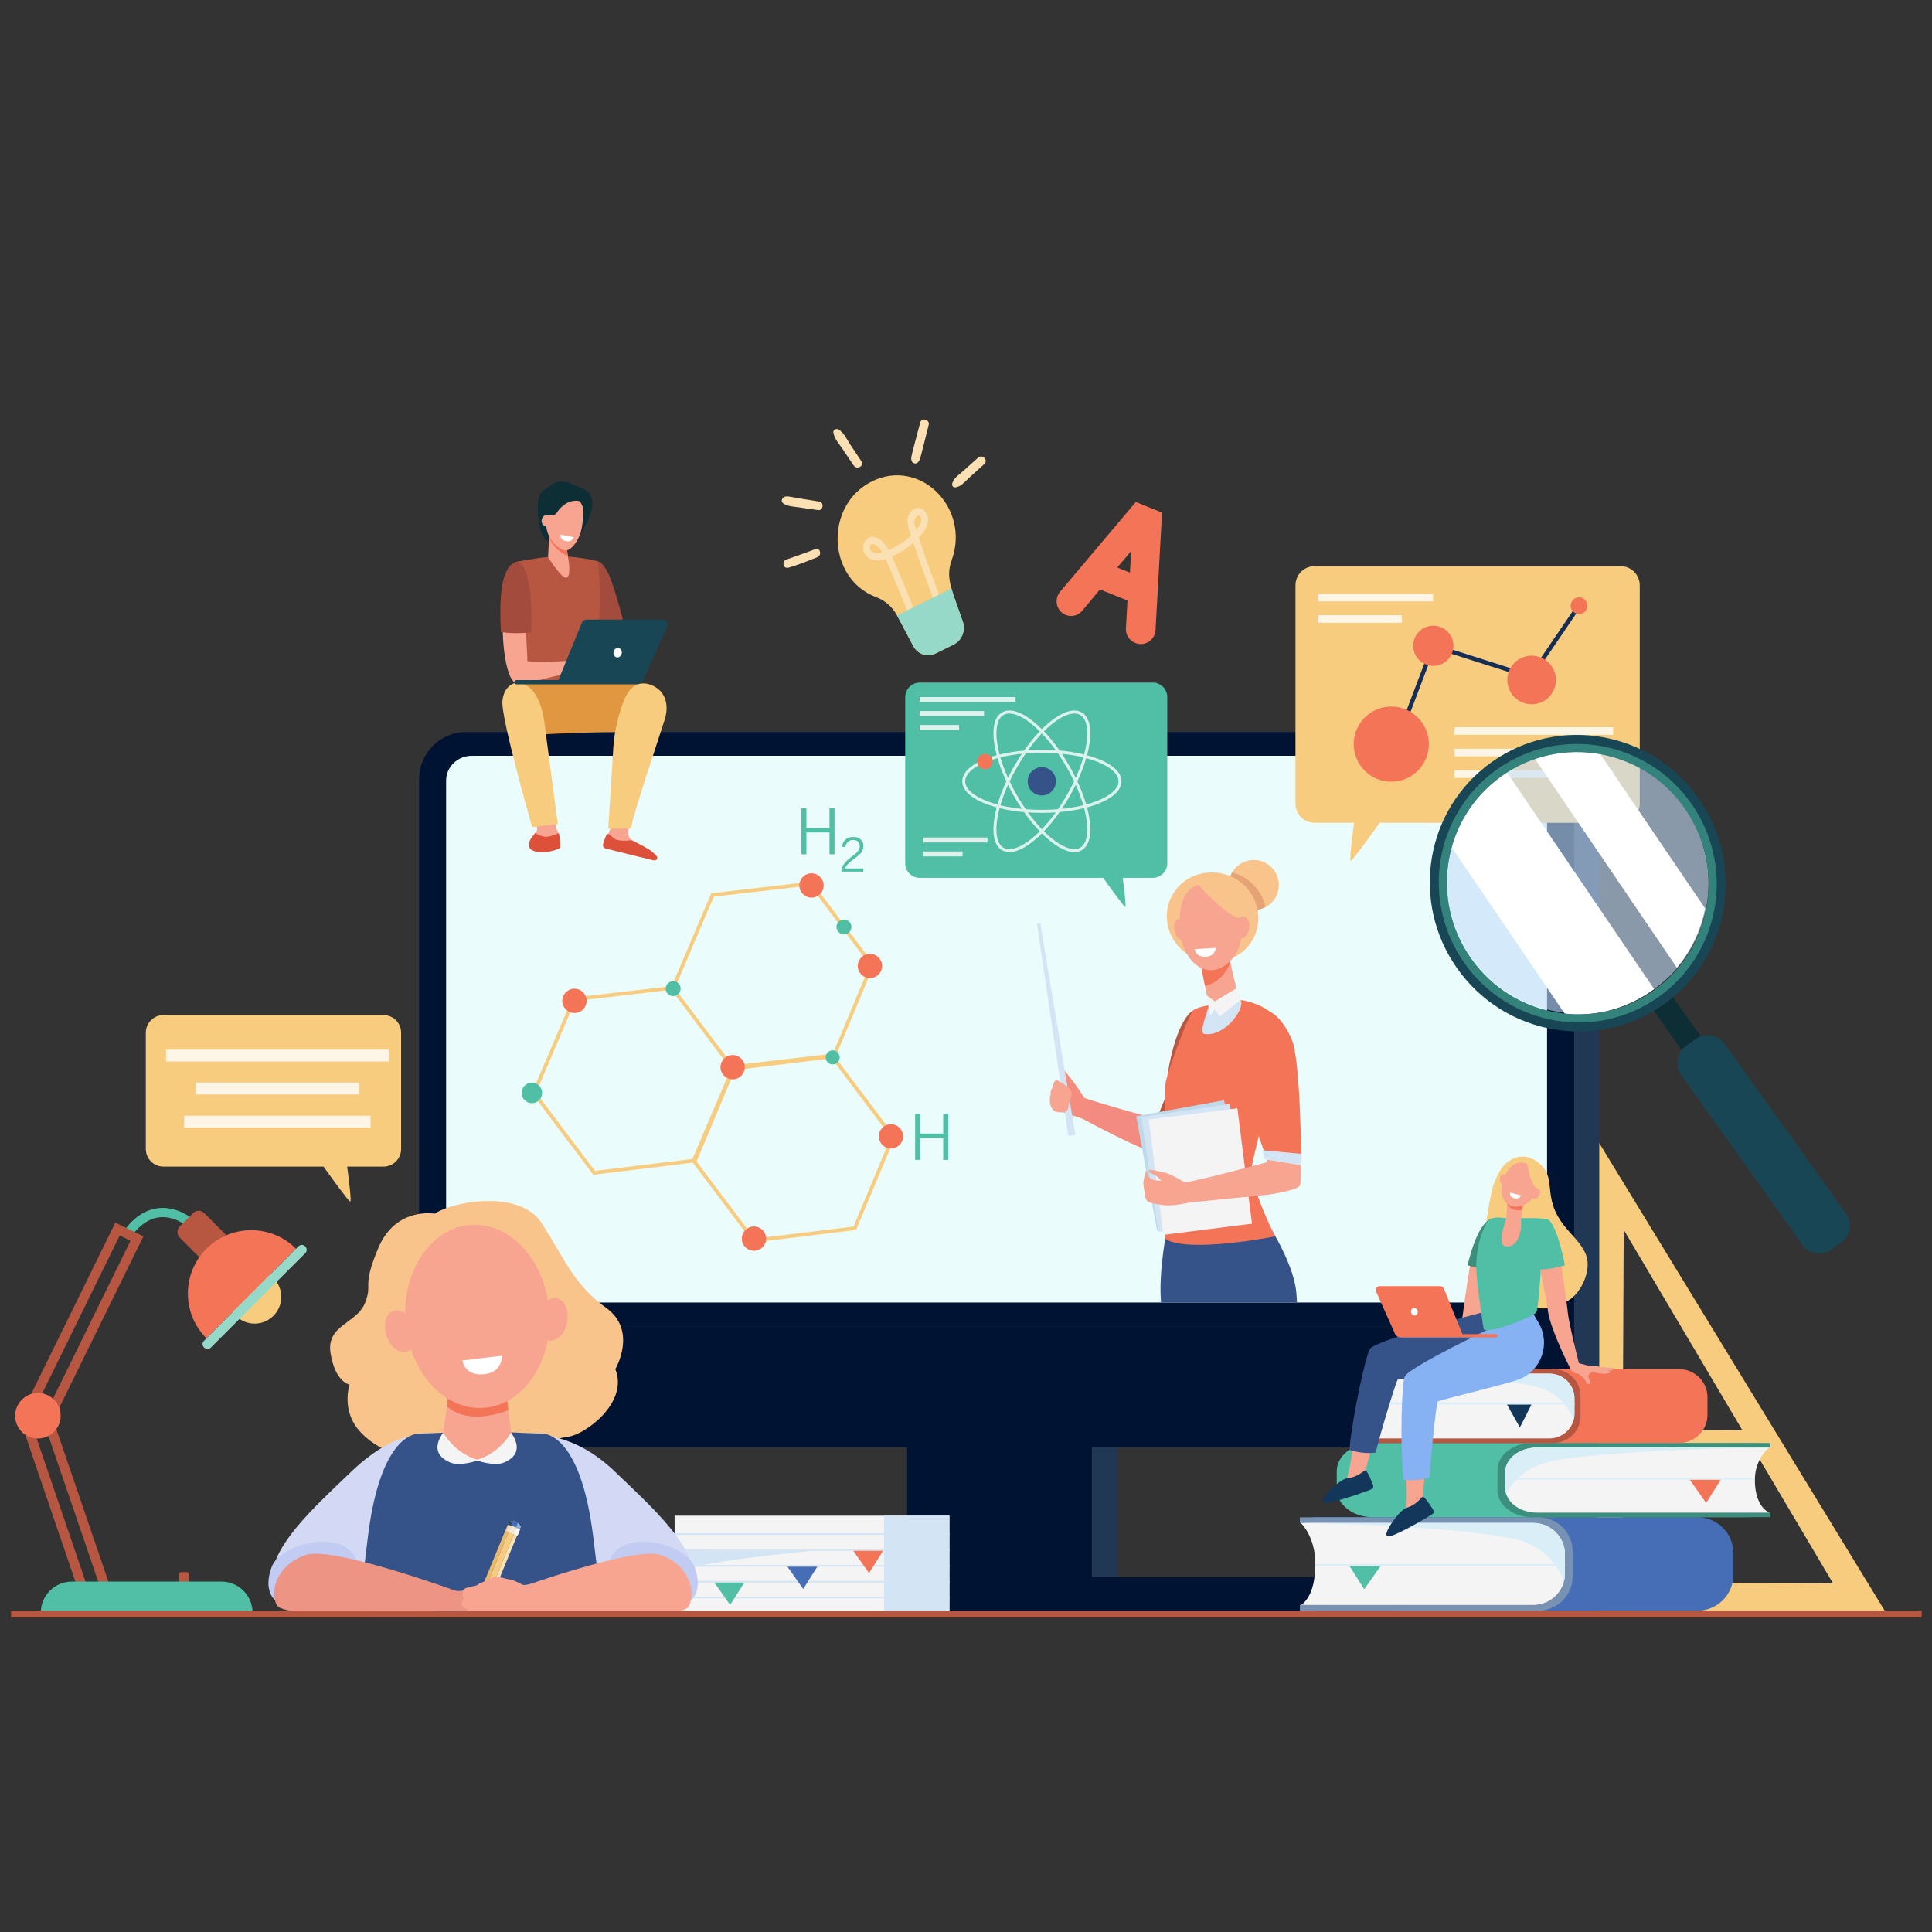 <?xml version="1.0" encoding="utf-8"?>
<!-- Generator: Adobe Illustrator 17.0.0, SVG Export Plug-In . SVG Version: 6.00 Build 0)  -->
<!DOCTYPE svg PUBLIC "-//W3C//DTD SVG 1.1//EN" "http://www.w3.org/Graphics/SVG/1.1/DTD/svg11.dtd">
<svg version="1.1" id="Calque_1" xmlns="http://www.w3.org/2000/svg" xmlns:xlink="http://www.w3.org/1999/xlink" x="0px" y="0px"
	 width="750px" height="750px" viewBox="0 0 750 750" style="enable-background:new 0 0 750 750;" xml:space="preserve">
<rect x="0" y="0" width="750" height="750" fill="#333333" stroke="none"/>
<path style="fill:#F7CC7F;" d="M620.43,443.11l-0.82,182.45l112.52,0.5L620.43,443.11z M676.37,555.19l-46.4-0.21l0.35-77.57
	L676.37,555.19z M629.94,561.08l50.05,0.22l31.58,53.33l-81.86-0.37L629.94,561.08z"/>
<g>
	<path style="fill:#213854;" d="M190.72,284.18h411.84c10.09,0,18.27,8.18,18.27,18.27v212.41v34.04c0,7.08-4.68,12.82-10.45,12.82
		H433.62v50.58h104.72c7.82,0,14.16,6.34,14.16,14.16H433.62H398.9h-2.26h-34.73H243.03c0-7.82,6.34-14.16,14.16-14.16h104.72
		v-50.58H182.9c-5.77,0-10.45-5.74-10.45-12.82v-34.04V302.45C172.44,292.36,180.63,284.18,190.72,284.18z"/>
	<path style="fill:#001333;" d="M247.43,612.29h104.72v-59.81h34.73h2.26h34.73v59.81h104.72c7.82,0,14.16,6.34,14.16,14.16H423.87
		h-34.73h-2.26h-34.73H233.27C233.27,618.63,239.61,612.29,247.43,612.29z"/>
	<path style="fill:#001333;" d="M162.69,514.86V302.45c0-10.09,8.18-18.27,18.27-18.27H592.8c10.09,0,18.27,8.18,18.27,18.27v212.41
		H162.69z"/>
	<path style="fill:#001333;" d="M611.07,514.86v34.04c0,7.08-4.68,12.82-10.45,12.82H173.14c-5.77,0-10.45-5.74-10.45-12.82v-34.04
		H611.07z"/>
	<path style="fill:#EAFCFC;" d="M173.18,505.63V303.02c0-5.31,4.46-9.62,9.96-9.62h407.47c5.5,0,9.96,4.31,9.96,9.62v202.62H173.18z
		"/>
</g>
<g>
	<path style="fill:#B75742;" d="M463.17,392.26c0,0-6.43,2.8-9.96,25.19c0,0,5.33,3.57,5.44,1.3S463.17,392.26,463.17,392.26z"/>
	<circle style="fill:#F8C48B;" cx="486.72" cy="343.57" r="9.73"/>
	<path style="opacity:0.3;fill:#B75742;" d="M491.28,352.16c-2.41,1.28-5.34,1.54-8.08,0.47c-5.01-1.95-7.49-7.59-5.54-12.59
		c0.19-0.49,0.42-0.96,0.68-1.4c0.3,0.09,0.61,0.18,0.92,0.28C485.76,341.1,489.99,346.31,491.28,352.16z"/>
	<path style="fill:#F8C48B;" d="M453.33,359.28c1.82,8.73,10.05,14.65,18.61,14.24c8.56-0.41,15.92-7.07,16.52-15.92
		c0.69-10.26-7.74-19.42-18.93-18.88C458.33,339.25,451.23,349.16,453.33,359.28z"/>
	<path style="fill:#355389;" d="M503.49,505.62c-0.12-2.68-0.33-4.98-0.68-6.75c-2.41-12.16-12.54-26.84-12.54-26.84l-36.16-4.56
		l1.36,7.7l-2.15,0.39c0,0-3.7,17.07-2.61,30.07H503.49z"/>
	<path style="fill:#F38B80;" d="M421.05,426.32c0,0,22.34,7,28.69,7.94c0.55-2.2,5.43-14.29,5.9-16.36
		c3.81,2.16,8.67-0.44,12.57,1.48c-1.96,6.92-6.37,29.73-8.13,30.75c-5.36,3.13-39.49-15.67-39.86-15.84
		C421.63,430.59,421.05,426.32,421.05,426.32z"/>
	<path style="fill:#B75742;" d="M452.78,425.23c0,0-3.24,7.43-2.87,7.37c0.38-0.06,3.3,0,3.3,0v-6.17L452.78,425.23z"/>
	<path style="fill:#F47458;" d="M481.42,388.16c0,0,8.67,0.98,13.85,6.62c5.18,5.64-8.38,50.97-9.32,58.15
		c-0.94,7.18,9.01,27.04,9.01,27.04s-33.85,6.73-42.65,0.92c0,0-0.77-55.48,0.17-60.61c0.94-5.13,8.8-25.98,10.68-28.03
		C465.06,390.21,481.42,388.16,481.42,388.16z"/>
	<path style="fill:#F7A491;" d="M477.06,370.68c0,0,0.07,0.39,0.19,1.04c0.58,3.14,2.83,13.58,4.35,16.44
		c1.84,3.47-6.29,14.52-14.11,13.17c-2.33-0.4,1.97-10.16,1.76-11.19c-0.4-1.98-0.93-4.68-1.48-7.44c-0.31-1.56-0.62-3.14-0.92-4.63
		c-0.84-4.23-1.52-7.68-1.52-7.68L477.06,370.68z"/>
	<path style="fill:#F47458;" d="M477.25,371.72c-0.12-0.66-0.19-1.04-0.19-1.04l-11.72-0.29c0,0,0.68,3.46,1.52,7.68
		c0.29,1.48,0.6,3.05,0.91,4.6c1.81-0.27,3.7-1.14,5.6-2.8c2.07-1.81,3.42-3.98,4.24-6.29
		C477.46,372.85,477.34,372.21,477.25,371.72z"/>
	<path style="fill:#F7A491;" d="M470.01,342.83c0,0,4.78,0.66,8.24,5.13c3.46,4.47,7.19,18.29-1.41,25.81
		c-8.6,7.51-17.1-0.99-18.36-10.01C457.22,354.74,457.48,342.5,470.01,342.83z"/>
	<path style="fill:#F7A491;" d="M455.98,361.53c0.54,2.17,1.97,3.64,3.18,3.28c1.21-0.36,1.76-2.42,1.22-4.59
		c-0.54-2.17-1.97-3.64-3.18-3.28C455.98,357.3,455.43,359.35,455.98,361.53z"/>
	<path style="fill:#F8C48B;" d="M464.7,342.87c0,0,11.23,12.89,16.51,13.5c5.28,0.61,5.97,7.59,5.97,7.59s-1.89-16.09-7.11-19.2
		C474.84,341.66,464.7,342.87,464.7,342.87z"/>
	<path style="fill:#F7A491;" d="M479.49,359.5c-0.43,2.33,0.43,4.47,1.93,4.78c1.49,0.31,3.05-1.34,3.48-3.67
		c0.43-2.33-0.43-4.47-1.93-4.78C481.48,355.52,479.92,357.17,479.49,359.5z"/>
	<g>
		<polygon style="fill:#BED9EA;" points="475.2,427.1 441.08,433.32 449.18,477.72 449.18,477.72 483.3,471.5 483.3,471.5 
			475.2,427.1 		"/>
		<polygon style="fill:#D3E5F4;" points="477.43,428.58 443.11,433.59 449.63,478.25 449.63,478.25 483.95,473.24 483.95,473.24 
			477.43,428.58 		"/>
		<polygon style="fill:#F4F4F4;" points="480.36,430.25 445.95,434.6 451.61,479.38 451.61,479.38 486.02,475.03 486.02,475.03 
			480.36,430.25 		"/>
	</g>
	<path style="fill:#FFFFFF;" d="M463.78,368.46l8.15-0.51c0,0,0.01,3.11-3.57,3.44C463.99,371.78,463.78,368.46,463.78,368.46z"/>
	<path style="fill:#F7A491;" d="M504.22,435.99l-15.44,1.5c0,0,3.39,12.35,3.17,13.63c0,0-22.49,6.23-31.89,7.93
		c0,0-4.28-2.43-6.01-3.2c-1.73-0.77-6.39-1.61-7.41-1.75c-1.03-0.13-0.68,0.99,0.21,1.39c0.88,0.39,3.17,1.47,3.82,2.79
		c0,0-1.86,0.2-2.84-0.23c-0.98-0.44-2.34-1.36-2.36-1.84c-0.02-0.48-0.24-1.64-0.57-1.58c-0.08,0.02-0.19,0.4-0.3,0.79
		c-0.1,0.38-0.22,0.77-0.31,1.15c-0.17,0.68-0.36,1.68-0.43,2.13c-0.17,1.03,0.46,3.85,0.55,4.86c0.16,1.83,0.68,2.65,1.65,3.12
		c1.56,0.54,3.21,0.89,5.65,1.14c4.47,0.46,8.59-0.83,10.38-1.03c1.79-0.2,30.43-3.04,30.43-3.04s11.38-1.64,12.14-3.6
		C505.41,458.19,504.22,435.99,504.22,435.99z"/>
	<path style="fill:#F47458;" d="M493.69,393.14c0,0,4.15,1.97,7.8,10.47c3.47,8.08,3.65,48.25,3.65,48.25l-13.56-2.26l-6.35-18.69
		c-4.98-11.25-3.7-24.35,3.56-34.28C490.72,393.98,492.51,392.38,493.69,393.14z"/>
	<path style="fill:#F48C7F;" d="M423.09,427.21v8.03c-1.68-0.44-10.57-3.67-12.9-4.18l3.21-9.09l0,0c0.34-0.57,0.35-1.28,0.03-1.86
		c-0.22-0.41-0.46-0.79-0.59-0.94c-0.41-0.44-0.84-0.98-1.24-1.42c-0.41-0.44,0.39-2,0.96-2.46c0.57-0.46,1.85,1.94,2.44,2.56
		c1.8,1.87,5.43,7.55,6.06,8.48L423.09,427.21z"/>
	<polygon style="fill:#D3E5F4;" points="414.7,440.98 417.47,440.55 403.84,358.38 403.18,358.49 402.55,358.59 	"/>
	<g>
		<path style="fill:#F7A491;" d="M407.71,428.64c-0.12-0.54-0.18-1.11-0.19-1.71c0-0.64,0.1-1.45,0.28-1.76
			c0.11-0.19,0.06-0.64,0.05-1.1c0-0.15,0.01-0.3,0.04-0.45c0,0,0-0.01,0-0.01c0.1-0.42,0.28-0.82,0.51-1.19
			c0.22-0.35,0.36-0.76,0.5-1.4c0.1-0.5,0.32-0.97,0.65-1.36c0.33-0.38,0.64-0.52,0.9-0.33c1.19,0.89,6.22,3.19,5.61,5.6
			c-0.52,2.02-1.36,4.25-1.36,5.1c-0.01,1.17-1.55,1.74-2.6,1.78C410.12,431.9,408.33,431.4,407.71,428.64z"/>
	</g>
	<path style="fill:#D3E5F4;" d="M467.49,401.34c-2.31-0.4,1.9-10,1.76-11.16l12.08-2.16l0.27,0.15
		C483.44,391.63,475.31,402.68,467.49,401.34z"/>
	<path style="fill:#F4F4F4;" d="M481.6,388.17c-0.11-0.42-1.32-4.72-1.32-4.72l-8.69,5.31l-3.4-2.56l1.66,8.03l1.62-2.39l2.13,2.69
		L481.6,388.17z"/>
	<path style="fill:#D3E5F4;" d="M505.14,452.41l-14.01-2.34c0,0-1.19-3.49-1-3.55l15.27,1.42L505.14,452.41z"/>
</g>
<g>
	<path style="fill:#F7CC7F;" d="M510.33,219.78h118.79c4.1,0,7.43,3.34,7.43,7.46v84.71c0,4.12-3.33,7.46-7.43,7.46H535.6
		c-3.79,5.3-10.65,14.79-11.25,14.79c-0.57,0,0.52-8.96,1.29-14.79h-15.31c-4.1,0-7.43-3.34-7.43-7.46v-84.71
		C502.9,223.12,506.22,219.78,510.33,219.78z"/>
	<g>
		<g>
			<polygon style="fill:#162E55;" points="544.69,283.93 543.15,283.35 555.92,249.67 593.85,261.76 612.28,234.66 613.64,235.59 
				594.53,263.7 556.9,251.72 			"/>
		</g>
		<circle style="fill:#F47458;" cx="540.09" cy="288.87" r="14.59"/>
		<circle style="fill:#F47458;" cx="594.57" cy="263.97" r="9.44"/>
		<circle style="fill:#F47458;" cx="612.96" cy="235.13" r="3.25"/>
		<circle style="fill:#F47458;" cx="556.41" cy="250.69" r="7.81"/>
	</g>
	<rect x="564.64" y="282.3" style="opacity:0.8;fill:#FFFFFF;" width="61.57" height="2.96"/>
	<rect x="564.64" y="290.66" style="opacity:0.8;fill:#FFFFFF;" width="44.59" height="2.96"/>
	<rect x="511.74" y="230.51" style="opacity:0.8;fill:#FFFFFF;" width="44.59" height="2.96"/>
	<rect x="511.74" y="238.82" style="opacity:0.8;fill:#FFFFFF;" width="32.47" height="2.96"/>
	<rect x="564.64" y="299.02" style="opacity:0.8;fill:#FFFFFF;" width="61.57" height="2.96"/>
</g>
<g>
	<path style="fill:#50BFA5;" d="M447.48,264.97h-90.42c-3.12,0-5.66,2.54-5.66,5.67v64.48c0,3.13,2.53,5.67,5.66,5.67h71.19
		c2.88,4.03,8.11,11.26,8.57,11.26c0.43,0-0.4-6.82-0.99-11.26h11.65c3.12,0,5.66-2.54,5.66-5.67v-64.48
		C453.14,267.51,450.61,264.97,447.48,264.97z"/>
	<path style="opacity:0.8;fill:#FFFFFF;" d="M426.1,294.52c-1.29-0.49-2.67-0.94-4.12-1.33c0.39-1.46,0.7-2.87,0.91-4.23
		c1-6.32-0.06-10.73-2.99-12.41c-2.92-1.69-7.27-0.4-12.24,3.62c-1.07,0.87-2.14,1.84-3.21,2.9c-1.07-1.06-2.14-2.04-3.21-2.9
		c-4.97-4.02-9.32-5.31-12.24-3.62c-2.92,1.69-3.98,6.09-2.99,12.41c0.21,1.36,0.52,2.78,0.91,4.23c-1.46,0.39-2.84,0.84-4.12,1.33
		c-5.97,2.3-9.26,5.42-9.26,8.79c0,3.37,3.29,6.5,9.26,8.79c1.29,0.49,2.67,0.94,4.12,1.33c-0.39,1.46-0.7,2.87-0.91,4.23
		c-1,6.32,0.06,10.73,2.99,12.41c0.84,0.48,1.79,0.72,2.85,0.72c2.62,0,5.85-1.48,9.39-4.34c1.07-0.87,2.15-1.84,3.21-2.9
		c1.07,1.06,2.14,2.04,3.21,2.9c3.55,2.87,6.77,4.34,9.39,4.34c1.05,0,2.01-0.24,2.85-0.72c2.92-1.69,3.98-6.09,2.99-12.41
		c-0.21-1.36-0.52-2.78-0.91-4.23c1.46-0.39,2.84-0.84,4.12-1.33c5.97-2.3,9.26-5.42,9.26-8.79
		C435.36,299.94,432.07,296.81,426.1,294.52z M408.39,281.06c3.31-2.67,6.33-4.08,8.67-4.08c0.85,0,1.61,0.18,2.26,0.56
		c2.44,1.41,3.32,5.5,2.42,11.22c-0.21,1.32-0.51,2.7-0.89,4.12c-2.93-0.72-6.13-1.23-9.51-1.53c-1.95-2.78-4-5.3-6.08-7.47
		C406.3,282.85,407.35,281.9,408.39,281.06z M414.05,308.85c-1.06,1.84-2.18,3.61-3.34,5.29c-2.03,0.16-4.13,0.25-6.26,0.25
		c-2.13,0-4.22-0.09-6.26-0.25c-1.16-1.68-2.28-3.45-3.34-5.29c-1.06-1.84-2.04-3.7-2.91-5.54c0.87-1.84,1.85-3.7,2.91-5.54
		c1.06-1.84,2.18-3.61,3.34-5.29c2.03-0.16,4.13-0.25,6.26-0.25c2.13,0,4.22,0.09,6.26,0.25c1.16,1.68,2.28,3.45,3.34,5.29
		c1.06,1.84,2.04,3.7,2.91,5.54C416.08,305.15,415.11,307.01,414.05,308.85z M417.59,304.67c1.22,2.71,2.21,5.38,2.95,7.93
		c-2.58,0.63-5.39,1.1-8.34,1.4c0.98-1.47,1.94-2.99,2.85-4.58C415.96,307.85,416.81,306.26,417.59,304.67z M409.83,315.38
		c-1.74,2.41-3.55,4.6-5.39,6.52c-1.84-1.92-3.65-4.12-5.39-6.52c1.76,0.12,3.56,0.18,5.39,0.18
		C406.27,315.56,408.07,315.5,409.83,315.38z M396.69,314.01c-2.95-0.3-5.76-0.77-8.34-1.4c0.74-2.55,1.74-5.22,2.95-7.93
		c0.78,1.59,1.62,3.18,2.53,4.76C394.75,311.01,395.7,312.54,396.69,314.01z M391.3,301.94c-1.22-2.71-2.21-5.38-2.95-7.93
		c2.58-0.63,5.39-1.1,8.34-1.4c-0.98,1.47-1.94,2.99-2.85,4.58C392.92,298.77,392.08,300.36,391.3,301.94z M399.06,291.24
		c1.74-2.41,3.55-4.6,5.39-6.52c1.84,1.92,3.65,4.12,5.39,6.52c-1.76-0.12-3.56-0.18-5.39-0.18
		C402.62,291.06,400.82,291.12,399.06,291.24z M415.05,297.19c-0.91-1.58-1.87-3.11-2.85-4.58c2.95,0.3,5.76,0.77,8.34,1.4
		c-0.74,2.55-1.74,5.22-2.95,7.93C416.81,300.36,415.96,298.77,415.05,297.19z M387.15,288.77c-0.9-5.72-0.02-9.82,2.42-11.22
		c0.65-0.38,1.41-0.56,2.26-0.56c2.34,0,5.37,1.4,8.67,4.08c1.04,0.84,2.09,1.79,3.13,2.83c-2.09,2.18-4.14,4.7-6.09,7.47
		c-3.38,0.3-6.58,0.82-9.51,1.53C387.66,291.47,387.36,290.09,387.15,288.77z M383.21,311.02c-5.41-2.08-8.51-4.89-8.51-7.71
		c0-2.82,3.1-5.63,8.51-7.71c1.25-0.48,2.6-0.92,4.02-1.3c0.84,2.89,2,5.93,3.43,9.01c-1.43,3.07-2.59,6.11-3.43,9.01
		C385.8,311.93,384.46,311.5,383.21,311.02z M400.5,325.56c-4.51,3.64-8.49,4.93-10.93,3.52c-2.44-1.41-3.32-5.5-2.42-11.22
		c0.21-1.32,0.51-2.7,0.89-4.12c2.93,0.72,6.13,1.23,9.51,1.53c1.95,2.78,4,5.3,6.09,7.47C402.59,323.77,401.54,324.71,400.5,325.56
		z M421.74,317.85c0.9,5.72,0.02,9.82-2.42,11.22c-2.44,1.41-6.42,0.13-10.93-3.52c-1.04-0.84-2.09-1.79-3.13-2.83
		c2.09-2.18,4.14-4.7,6.08-7.47c3.38-0.3,6.58-0.82,9.51-1.53C421.23,315.14,421.53,316.53,421.74,317.85z M425.68,311.02
		c-1.25,0.48-2.6,0.92-4.02,1.3c-0.84-2.89-2-5.93-3.43-9.01c1.43-3.07,2.59-6.11,3.43-9.01c1.42,0.38,2.77,0.82,4.02,1.3
		c5.41,2.08,8.51,4.89,8.51,7.71C434.19,306.13,431.09,308.94,425.68,311.02z"/>
	<circle style="fill:#355389;" cx="404.44" cy="303.31" r="5.49"/>
	<circle style="fill:#F47458;" cx="382.36" cy="295.65" r="3"/>
	<rect x="357.01" y="270.6" style="opacity:0.8;fill:#FFFFFF;" width="37.24" height="1.92"/>
	<rect x="357.01" y="276.02" style="opacity:0.8;fill:#FFFFFF;" width="24.98" height="1.92"/>
	<rect x="357.01" y="281.45" style="opacity:0.8;fill:#FFFFFF;" width="15.31" height="1.92"/>
	<rect x="358.35" y="325.12" style="opacity:0.8;fill:#FFFFFF;" width="24.98" height="1.92"/>
	<rect x="358.35" y="330.54" style="opacity:0.8;fill:#FFFFFF;" width="15.31" height="1.92"/>
</g>
<g>
	<g>
		<path style="fill:#F7CC7F;" d="M338.49,186.88c-18.6,9.22-17.48,37.84,1.79,45c3.46,1.29,6.31,3.93,8.1,7.31l6.16,11.62
			c1.7,3.2,5.46,4.45,8.64,2.88l7.05-3.49c3.18-1.58,4.72-5.45,3.53-8.91c-4.34-12.6-6.81-16.9-4.3-23.86
			C376.79,197.07,357.09,177.66,338.49,186.88z"/>
		<g>
			<path style="fill:#FAE0B2;" d="M365.97,234.5l-2.42,1.08c-0.15-0.4-4.52-11.49-8.99-24.89c-2.51,2.22-5.29,4.01-8.3,5.33
				c4.69,10.39,10.25,24.87,10.27,24.92l-2.43,1.07c-0.02-0.04-5.6-14.62-10.32-25.03c-4.88,1.54-7.04-0.51-7.76-1.5
				c-1.2-1.65-1.26-4.01-0.14-5.59c1.75-2.47,6.08-2.04,9.17,3.64c3.15-1.36,6.03-3.28,8.57-5.69c-0.76-2.26-1.56-4.4-1.26-6.52
				c0.33-2.36,2.06-4.04,3.94-4.1c2.93-0.1,5.91,4.09,2.39,9.06c-0.61,0.86-1.34,1.67-2.01,2.37
				C361.41,222.97,365.66,233.68,365.97,234.5z M355.68,205.67c3.16-3.64,1.73-5.53,0.86-5.68
				C354.48,201.35,354.65,202.55,355.68,205.67z M337.79,213.03c0.42,2.02,2.84,1.96,4.73,1.43
				C340.18,210.45,337.25,210.44,337.79,213.03z"/>
		</g>
		<path style="fill:#96D9C9;" d="M348.21,238.9c0.05,0.1,0.11,0.19,0.17,0.28l6.16,11.62c1.7,3.2,5.46,4.45,8.64,2.88l7.05-3.49
			c3.18-1.58,4.72-5.45,3.53-8.91c-1.93-5.61-3.49-9.57-4.4-12.85L348.21,238.9z"/>
	</g>
	<g>
		<path style="fill:#FAE0B2;" d="M382.12,180.13c-1.92,1.74-3.85,3.48-5.77,5.22c-1.51,1.36-3.49,3.85-5.67,3.84
			c-0.54,0-1.15-0.5-1.08-1.09c0.24-2.25,2.74-3.85,4.32-5.26c1.93-1.73,3.87-3.46,5.8-5.19
			C381.36,176.17,383.78,178.63,382.12,180.13L382.12,180.13z"/>
	</g>
	<g>
		<path style="fill:#FAE0B2;" d="M360.51,164.96c-3.47,13.83-3.23,13.5-4.2,14.55c-0.75,0.82-2.2,0.35-2.45-0.69
			c-0.32-1.31-0.26-0.95,3.35-14.75C357.77,161.95,361.04,162.84,360.51,164.96L360.51,164.96z"/>
	</g>
	<g>
		<path style="fill:#FAE0B2;" d="M331.41,180.72c-1.46-2.17-2.93-4.35-4.39-6.52c-1.3-1.93-3.23-4-3.51-6.37
			c-0.12-1.04,1.19-1.56,1.97-1.13c2.05,1.12,3.29,3.92,4.54,5.81c1.45,2.18,2.91,4.36,4.36,6.54
			C335.62,180.89,332.64,182.54,331.41,180.72L331.41,180.72z"/>
	</g>
	<g>
		<path style="fill:#FAE0B2;" d="M317.28,216.3c-3.67,1.47-7.39,3-11.2,4.07c-2.05,0.58-2.76-2.46-0.82-3.15
			c3.74-1.34,7.51-2.59,11.21-4.04C318.41,212.41,319.18,215.54,317.28,216.3L317.28,216.3z"/>
	</g>
	<g>
		<path style="fill:#FAE0B2;" d="M317.68,198.02c-2.37-0.28-4.73-0.63-7.09-1.01c-2.15-0.34-4.95-0.34-6.69-1.72
			c-0.92-0.73-0.25-2.15,0.68-2.44c1.17-0.36,1.51-0.08,6.62,0.76c2.31,0.38,4.62,0.71,6.92,1.12
			C319.97,195.05,319.57,198.24,317.68,198.02L317.68,198.02z"/>
	</g>
</g>
<g>
	<path style="fill:#F7CC7F;" d="M324.26,410.4l15.05-35.94l-24.23-32.21l-38.97,4.53l-15.33,36.03l-38.51,4.48l-15.79,37.1
		l23.82,31.66l38.67-4.72l23.34,31.02l40.02-4.89l15.15-36.19L324.26,410.4z M277.09,348.08l37.35-4.34l23.26,30.92l-14.42,34.43
		l-0.03-0.04l-38.82,4.51l-22.48-29.88L277.09,348.08z M208.1,424.18l15.15-35.6l37.35-4.34l23.09,30.7l-14.88,34.97l-37.88,4.62
		L208.1,424.18z M331.34,476.15l-38.4,4.69l-22.52-29.93l14.87-35.51l37.51-4.58l23.06,30.65L331.34,476.15z"/>
	<circle style="fill:#F47458;" cx="315.02" cy="343.74" r="4.72"/>
	<circle style="fill:#F47458;" cx="223" cy="388.52" r="4.72"/>
	<circle style="fill:#F47458;" cx="337.7" cy="374.99" r="4.72"/>
	<circle style="fill:#F47458;" cx="345.87" cy="441.12" r="4.72"/>
	<circle style="fill:#F47458;" cx="292.69" cy="480.84" r="4.72"/>
	<circle style="fill:#F47458;" cx="284.41" cy="414.28" r="4.72"/>
	<circle style="fill:#50BFA5;" cx="327.63" cy="359.85" r="2.9"/>
	<circle style="fill:#50BFA5;" cx="261.32" cy="383.79" r="2.9"/>
	<circle style="fill:#50BFA5;" cx="323.24" cy="410.47" r="2.73"/>
	<circle style="fill:#50BFA5;" cx="206.48" cy="424.27" r="3.98"/>
	<g>
		<path style="fill:#50BFA5;" d="M311.11,331.64v-17.83h1.94v7.62h8.96v-7.62h1.95v17.83h-1.95v-8.49h-8.96v8.49H311.11z"/>
	</g>
	<g>
		<path style="fill:#50BFA5;" d="M355.25,450.27v-17.83h1.94v7.62h8.96v-7.62h1.95v17.83h-1.95v-8.49h-8.96v8.49H355.25z"/>
	</g>
	<g>
		<path style="fill:#50BFA5;" d="M326.64,338.36v-1.24c0.29-0.66,0.68-1.29,1.15-1.9c0.47-0.61,1.06-1.22,1.77-1.84
			c0.32-0.28,0.82-0.67,1.52-1.18c0.7-0.5,1.18-0.9,1.45-1.19c0.42-0.45,0.73-0.87,0.93-1.27c0.2-0.4,0.3-0.8,0.3-1.21
			c0-0.76-0.23-1.37-0.68-1.81c-0.45-0.44-1.07-0.66-1.86-0.66c-0.81,0-1.48,0.24-2.02,0.73c-0.54,0.49-0.91,1.19-1.1,2.1
			l-1.28-0.27c0.26-1.22,0.77-2.15,1.52-2.78c0.75-0.63,1.72-0.94,2.91-0.94c1.21,0,2.16,0.32,2.86,0.96
			c0.7,0.64,1.05,1.51,1.05,2.61c0,0.47-0.06,0.89-0.17,1.27c-0.11,0.38-0.29,0.73-0.53,1.06c-0.46,0.65-1.4,1.5-2.83,2.56
			c-0.32,0.23-0.55,0.4-0.71,0.52c-0.75,0.57-1.37,1.12-1.86,1.66c-0.49,0.54-0.85,1.07-1.07,1.59h7.17v1.23H326.64z"/>
	</g>
</g>
<path style="fill:#F47458;" d="M451.11,198.98l-10.2-4.1l-29.35,34.78c-2.54,3-1.44,7.62,2.16,9.07l0,0
	c2.26,0.91,4.86,0.24,6.44-1.67l6.83-8.24l10.7,4.3l-0.61,10.79c-0.14,2.46,1.28,4.72,3.53,5.63l0.19,0.08
	c3.6,1.45,7.56-1.14,7.78-5.08L451.11,198.98z M433.72,220.32l5.39-6.4l-0.47,8.37L433.72,220.32z"/>
<g>
	<rect x="261.88" y="588.38" style="fill:#F4F4F4;" width="106.68" height="37.36"/>
	<rect x="261.88" y="595.22" style="fill:#D3E5F4;" width="106.68" height="0.63"/>
	<rect x="261.88" y="601.38" style="fill:#D3E5F4;" width="106.68" height="0.63"/>
	<rect x="261.88" y="607.55" style="fill:#D3E5F4;" width="106.68" height="0.63"/>
	<rect x="261.88" y="613.71" style="fill:#D3E5F4;" width="106.68" height="0.63"/>
	<path style="fill:#D3E5F4;" d="M315.97,602.01c0,0-50.2,4.31-56.49,9.72c0,0,0.31-6.42,2.39-10.35l15.73,0.6L315.97,602.01z"/>
	<polygon style="fill:#F47458;" points="342.82,602 337.35,610.68 331.22,602 	"/>
	<polygon style="fill:#466EB6;" points="317.28,608.17 311.81,616.85 305.68,608.17 	"/>
	<rect x="261.88" y="619.84" style="fill:#D3E5F4;" width="106.68" height="0.63"/>
	<polygon style="fill:#50BFA5;" points="288.93,614.36 283.45,623.03 277.32,614.36 	"/>
	<polygon style="fill:#D3E5F4;" points="343.17,588.38 343.17,606.91 343.17,607.2 343.17,625.74 368.56,625.74 368.56,607.2 
		368.56,606.91 368.56,588.38 	"/>
</g>
<g>
	<path style="fill:#F7CC7F;" d="M88.51,503.14c-0.19,5.98,4.7,10.87,10.68,10.68c5.42-0.17,9.83-4.59,10-10
		c0.19-5.98-4.7-10.87-10.68-10.68C93.1,493.31,88.69,497.72,88.51,503.14z"/>
	<g>
		<path style="fill:#B75742;" d="M70.39,622.5h2.07c0.48,0,0.87-0.39,0.87-0.87v-10.49c0-0.48-0.39-0.87-0.87-0.87h-2.07
			c-0.48,0-0.87,0.39-0.87,0.87v10.49C69.52,622.11,69.91,622.5,70.39,622.5z"/>
		<g>
			<path style="fill:#50BFA5;" d="M51.4,479.41c3.19-4.18,6.76-6.48,10.63-6.86c5.96-0.58,10.71,3.57,10.75,3.61l2.37-2.68
				c-0.24-0.21-5.98-5.22-13.47-4.5c-4.89,0.47-9.31,3.25-13.13,8.25L51.4,479.41z"/>
		</g>
		<path style="fill:#B75742;" d="M79.3,470.94l14.67,14.67c1.2,1.2,1.2,3.15,0,4.35l-5.16,5.16c-1.2,1.2-3.15,1.2-4.35,0
			l-14.67-14.67c-1.2-1.2-1.2-3.15,0-4.35l5.16-5.16C76.15,469.74,78.1,469.74,79.3,470.94z"/>
		<path style="fill:#F47458;" d="M114.92,484.76l-34.78,34.78c-9.61-9.61-9.61-25.18,0-34.78
			C89.74,475.16,105.31,475.16,114.92,484.76z"/>
		<g>
			<path style="fill:#B75742;" d="M9.89,545.67l34.88-71.05l10.89,5.34l-34.88,71.05L9.89,545.67z M46.48,479.62l-31.59,64.35
				l4.18,2.05l31.59-64.35L46.48,479.62z"/>
		</g>
		<g>
			<path style="fill:#B75742;" d="M7.48,550.19l11.48-3.92l25.58,74.91l-11.48,3.92L7.48,550.19z M16.63,551.01l-4.41,1.51
				l23.17,67.84l4.41-1.51L16.63,551.01z"/>
		</g>
		<path style="fill:#96D9C9;" d="M79.16,523.04l0.14,0.14c0.69,0.69,1.82,0.69,2.51,0l36.74-36.74c0.69-0.69,0.69-1.82,0-2.51
			l-0.14-0.14c-0.69-0.69-1.82-0.69-2.51,0l-36.74,36.74C78.46,521.22,78.46,522.35,79.16,523.04z"/>
		<path style="fill:#F47458;" d="M5.89,549.14c-0.27,5.25,4.04,9.56,9.29,9.29c4.49-0.23,8.14-3.88,8.37-8.37
			c0.27-5.25-4.04-9.56-9.29-9.29C9.77,541,6.12,544.65,5.89,549.14z"/>
		<path style="fill:#50BFA5;" d="M85.94,613.96H27.93c-6.69,0-12.11,5.42-12.11,12.11l0,0h82.24l0,0
			C98.05,619.38,92.63,613.96,85.94,613.96z"/>
	</g>
</g>
<g>
	<g>
		<path style="fill:#466EB6;" d="M512.75,590.13h-5.93c0.97-0.73,2.18-1.17,3.5-1.17h148.47c7.77,0,14.06,6.17,14.06,13.79v8.76
			c0,7.62-6.3,13.79-14.06,13.79l-146.81-0.05L512.75,590.13z"/>
		<path style="fill:#7792B2;" d="M597.04,588.99c7.43,0,13.45,5.9,13.45,13.19v9.9c0,7.28-6.02,13.19-13.45,13.19h-92.43v-2.21h0.38
			l23.5-2.18l4.75-18.27c0,0-9.17-10.09-9.76-10.35c-0.6-0.26-18.48-1.05-18.48-1.05l-0.38,0v-2.2H597.04z"/>
		<path style="fill:#F4F4F4;" d="M510.61,607.06c0-10.68-5.63-15.86-5.63-15.86h90.17c6.82,0,12.35,5.42,12.35,12.11v7.62
			c0,6.69-5.53,12.11-12.35,12.11h-90.17C504.98,623.05,510.61,620.51,510.61,607.06z"/>
		<path style="fill:#DAEEF7;" d="M607.5,603.32v7.62c0,1-0.13,1.97-0.36,2.9c-3.04-7.29-8.87-14.32-19.97-16.58
			c-25.9-5.27-82.2-6.06-82.2-6.06h90.17C601.97,591.2,607.5,596.63,607.5,603.32z"/>
	</g>
	<path style="fill:#50BFA5;" d="M679.1,561.09h5.93c-0.97-0.58-2.18-0.93-3.5-0.93H532.99c-7.77,0-14.07,4.9-14.07,10.94v6.95
		c0,6.04,6.3,10.94,14.07,10.94l146.87-0.04L679.1,561.09z"/>
	<path style="fill:#3C8F7C;" d="M594.77,560.19c-7.43,0-13.46,4.68-13.46,10.46v7.85c0,5.78,6.02,10.46,13.46,10.46h92.46v-1.76
		h-0.38l-23.51-1.73l-4.75-14.49c0,0,9.17-8.01,9.77-8.22c0.6-0.21,18.49-0.83,18.49-0.83l0.38,0v-1.75H594.77z"/>
	<path style="fill:#F4F4F4;" d="M681.24,574.52c0-8.47,5.63-12.58,5.63-12.58h-90.2c-6.83,0-12.36,4.3-12.36,9.61v6.05
		c0,5.31,5.53,9.61,12.36,9.61h90.2C686.87,587.21,681.24,585.19,681.24,574.52z"/>
	<path style="fill:#DAEEF7;" d="M584.31,571.55v6.05c0,0.79,0.13,1.57,0.36,2.3c3.04-5.79,8.87-11.36,19.97-13.16
		c25.91-4.18,82.23-4.81,82.23-4.81h-90.2C589.84,561.94,584.31,566.25,584.31,571.55z"/>
	<g>
		<polygon style="fill:#F47458;" points="668.03,574.38 662.32,583.43 655.93,574.38 		"/>
		<path style="fill:#DAEEF7;" d="M584.39,574.38h96.86c0,0,0-0.62,0-0.72c0-0.1-96.94,0-96.94,0L584.39,574.38z"/>
	</g>
	<g>
		<polygon style="fill:#50BFA5;" points="523.87,607.89 529.58,616.94 535.97,607.89 		"/>
		<path style="fill:#DAEEF7;" d="M607.51,607.89h-96.86c0,0,0-0.62,0-0.72c0-0.1,96.94,0,96.94,0L607.51,607.89z"/>
	</g>
	<g>
		<g>
			<path style="fill:#F47458;" d="M536.35,532.41h-4.68c0.77-0.58,1.72-0.93,2.77-0.93h117.29c6.14,0,11.11,4.88,11.11,10.89v6.92
				c0,6.02-4.97,10.89-11.11,10.89l-115.98-0.04L536.35,532.41z"/>
			<path style="fill:#B75742;" d="M602.94,531.51c5.87,0,10.63,4.66,10.63,10.42v7.82c0,5.75-4.76,10.42-10.63,10.42h-73.02v-1.75
				h0.3l18.56-1.72l3.75-14.43c0,0-7.24-7.97-7.71-8.18c-0.47-0.21-14.6-0.83-14.6-0.83l-0.3,0v-1.74H602.94z"/>
			<path style="fill:#F4F4F4;" d="M534.65,545.78c0-8.44-4.45-12.53-4.45-12.53h71.23c5.39,0,9.76,4.28,9.76,9.57v6.02
				c0,5.28-4.37,9.57-9.76,9.57h-71.23C530.21,558.41,534.65,556.4,534.65,545.78z"/>
			<path style="fill:#DAEEF7;" d="M611.2,542.82v6.02c0,0.79-0.1,1.56-0.28,2.29c-2.4-5.76-7.01-11.31-15.77-13.1
				c-20.47-4.17-64.94-4.78-64.94-4.78h71.23C606.83,533.25,611.2,537.54,611.2,542.82z"/>
		</g>
		<g>
			<polygon style="fill:#13375B;" points="584.98,545.19 590.01,554.13 594.54,545.19 			"/>
			<path style="fill:#DAEEF7;" d="M611.2,545.19h-76.58c0,0,0-0.62,0-0.72c0-0.1,76.58,0,76.58,0V545.19z"/>
		</g>
	</g>
</g>
<g>
	<path style="fill:#0E2E35;" d="M642.3,384.91c1.26-0.9,2.46-1.84,3.59-2.82l16.25,22.92c1,1.41,0.14,3.73-1.91,5.19
		c-2.05,1.46-4.53,1.5-5.53,0.09l-16.25-22.92C639.75,386.63,641.04,385.81,642.3,384.91z"/>
	
		<ellipse transform="matrix(-0.816 0.578 -0.578 -0.816 1310.42 268.242)" style="opacity:0.6;fill:#C5DDF9;" cx="612.48" cy="342.86" rx="50.7" ry="51.01"/>
	<path style="fill:#FFFFFF;" d="M642.14,383.95c-9.8,7.23-22.06,10.88-34.59,9.75l-44.07-64.85c0.03-0.1,0.06-0.2,0.09-0.31
		c3.64-12.31,11.48-22.22,21.48-28.62L642.14,383.95z"/>
	<path style="fill:#FFFFFF;" d="M621.19,292.69l40.75,59.98c-0.3,1.53-0.68,3.07-1.13,4.6c-2.06,6.97-5.47,13.16-9.85,18.39
		l-55.04-81C603.86,291.93,612.52,291.14,621.19,292.69z"/>
	<path style="fill:#184655;" d="M565.73,376.01c18.42,25.98,54.29,32.2,80.11,13.89c25.82-18.31,31.82-54.22,13.39-80.2
		c-18.42-25.98-54.29-32.2-80.11-13.89C553.3,314.12,547.31,350.03,565.73,376.01z M571.13,372.18
		c-16.3-22.98-10.99-54.74,11.85-70.94c22.84-16.2,54.57-10.7,70.86,12.29c16.3,22.98,10.99,54.74-11.85,70.94
		C619.15,400.66,587.42,395.16,571.13,372.18z"/>
	<path style="opacity:0.5;fill:#50BFA5;" d="M568.57,374c17.31,24.4,51,30.25,75.25,13.05c24.25-17.2,29.89-50.93,12.58-75.33
		c-17.31-24.4-51-30.25-75.25-13.05C556.89,315.87,551.26,349.59,568.57,374z M571.13,372.18c-16.3-22.98-10.99-54.74,11.85-70.94
		c22.84-16.2,54.57-10.7,70.86,12.29c16.3,22.98,10.99,54.74-11.85,70.94C619.15,400.66,587.42,395.16,571.13,372.18z"/>
	<path style="fill:#184655;" d="M711.02,485.01l3.65-2.63c3.65-2.63,4.48-7.71,1.86-11.37l-46.99-65.76
		c-2.63-3.65-7.71-4.48-11.37-1.86l-3.65,2.63c-3.65,2.63-4.48,7.71-1.86,11.37l46.99,65.76
		C702.27,486.8,707.36,487.63,711.02,485.01z"/>
</g>
<g>
	<g>
		<path style="fill:#F8C48B;" d="M168.75,471.16c0,0-15.04-2.77-21.81,13.14c-6.76,15.91-2.04,13.72-5.3,21.65
			c-3.26,7.93-15.15,8.39-13.29,19.55c1.86,11.16,7.36,12.02,7.36,12.02s-3.26,9.46,3.44,17.52c6.69,8.06,20.95,13.57,31.6,10.52
			c0,0,17.8,6.22,33.45-0.74c15.65-6.96,9.95-6.01,16.64-7.12c6.69-1.12,23.24-13.31,18.03-26.2c0,0,8.83-14.94-3.65-23.86
			c-12.48-8.91-16.32-19.45-24.92-32.79C201.71,461.51,175.6,466.45,168.75,471.16z"/>
	</g>
	<path style="fill:#D3D9F4;" d="M162.66,557.4c0,0-10.36-1.47-26.48,14.06c-16.12,15.53-37.86,34.5-28.46,49.64l39.59-0.95
		c0,0,23.94-28.17,24.28-29.64C171.94,589.04,162.66,557.4,162.66,557.4z"/>
	<path style="fill:#D3D9F4;" d="M208.86,557.38c0,0,13.93-1.45,30.05,14.08c16.12,15.53,37.86,34.5,28.46,49.64l-39.59-0.95
		c0,0-23.94-28.17-24.28-29.64C203.16,589.04,208.86,557.38,208.86,557.38z"/>
	<path style="fill:#355389;" d="M234.05,627.33l-3.69-30.13c-4.39-36.55-16.12-40.32-19.38-40.65c-0.28-0.01-0.56-0.01-0.85-0.02
		c0,0-0.01,0-0.01,0l0,0c-6.39-0.17-14.74-0.63-22.86-1.15v-0.09c-0.23,0.02-0.47,0.03-0.71,0.05c-0.23-0.02-0.47-0.03-0.71-0.05
		v0.09c-8.12,0.52-16.47,0.98-22.86,1.15l0,0c0,0,0,0-0.01,0c-0.29,0.01-0.57,0.01-0.85,0.02c-3.25,0.33-14.99,4.1-19.38,40.65
		l-3.69,30.59L234.05,627.33z"/>
	<path style="fill:#C2CCF2;" d="M268.39,621.1c0,0,4.66-3.62,1.26-12.78c-3.4-9.16-27.75-15.3-33.08-2.63L268.39,621.1z"/>
	<path style="fill:#C2CCF2;" d="M106.71,621.1c0,0-4.66-3.62-1.26-12.78s27.75-15.3,33.08-2.63L106.71,621.1z"/>
	<g>
		<g>
			<path style="fill:#ED9485;" d="M206.71,621.98c0.51-0.78-0.77-2.11-1.72-3.11c-1.06-1.1-7.48-3.88-8.57-4.21
				c-1.09-0.33-10.44,0.98-14.02,2.16c-3.58,1.17-5.94,0.69-5.94,0.69c-0.94-0.19-2.35-0.45-3.44-0.68l-2.24,8.46
				c8.4-0.11,17.19,0.41,17.98,0.39c2.52-0.06,7.15-2.71,8.22-3.09c1.07-0.39,3.25-0.08,4.71,0.6c1.46,0.69,5.71,2.31,6.43,1.93
				C208.82,624.74,206.71,621.98,206.71,621.98z"/>
		</g>
		<path style="fill:#ED9485;" d="M176.95,617.57c0,0-47.22-17.22-57.84-14.04c-10.62,3.18-14.86,13.18-11.67,19.55
			c3.18,6.37,65.8,2.08,65.8,2.08L176.95,617.57z"/>
	</g>
	<path style="fill:#F7A491;" d="M196.75,542.35c-0.03,0.31,1.37,11.57,2.12,17.53c0.28,2.22-1.05,4.32-3.17,5.04
		c-5.67,1.9-16.68,4.24-23.34-3.2c-0.61-0.68-0.87-1.59-0.75-2.5l3.66-26.14L196.75,542.35z"/>
	<path style="fill:#F47458;" d="M195.69,548.03c0.61-0.2,1.14-0.53,1.59-0.93c-0.32-2.67-0.55-4.63-0.54-4.76l-21.49-9.28
		l-1.8,12.86C180.18,552.01,190.32,549.83,195.69,548.03z"/>
	<g>
		
			<ellipse transform="matrix(0.952 -0.307 0.307 0.952 -151.238 72.822)" style="fill:#F7A491;" cx="155.52" cy="516.45" rx="5.64" ry="8.34"/>
		
			<ellipse transform="matrix(-0.986 -0.166 0.166 -0.986 341.108 1052.752)" style="fill:#F7A491;" cx="214.5" cy="512.14" rx="5.64" ry="8.34"/>
		
			<ellipse transform="matrix(0.997 -0.073 0.073 0.997 -36.763 14.864)" style="fill:#F7A491;" cx="185.31" cy="511.22" rx="27.98" ry="35.61"/>
	</g>
	<path style="fill:#F4F4F4;" d="M172.03,556.13c0,0,4.49,8.24,13.84,10.68c0,0-7.11,2.66-11.18,0.9
		C170.63,565.96,167.53,562.57,172.03,556.13z"/>
	<path style="fill:#F4F4F4;" d="M198.41,556.13c0,0-4.44,8.24-13.69,10.68c0,0,7.03,2.66,11.05,0.9
		C199.79,565.96,202.85,562.57,198.41,556.13z"/>
	<path style="fill:#F7A491;" d="M198.15,617.57c0,0,47.22-17.22,57.84-14.04c10.62,3.18,14.61,13.63,11.43,20
		c-3.18,6.37-68.62,2.8-68.62,2.8L198.15,617.57z"/>
	<path style="fill:#FFFFFF;" d="M179.51,528.14l15.34-1.85c0,0,0.37,6.1-6.35,7.12C180.3,534.64,179.51,528.14,179.51,528.14z"/>
	<g>
		<polygon style="fill:#F2E9DA;" points="191.29,619.11 186.2,624.97 186.69,617.22 189.14,615.52 		"/>
		<polygon style="fill:#E0D5C3;" points="189.14,615.52 189.69,616.44 186.2,624.97 186.69,617.22 		"/>
		<polygon style="fill:#E8BA70;" points="186.69,617.22 186.56,619.23 187.98,617.76 199.19,590.43 197.56,590.73 		"/>
		<polygon style="fill:#F7CC7F;" points="187.98,617.76 188.27,619.93 189.99,618.58 201.2,591.26 199.19,590.43 		"/>
		<polygon style="fill:#FAE0B2;" points="189.99,618.58 189.97,620.63 191.29,619.11 202.16,592.61 201.2,591.26 		"/>
		
			<rect x="198.7" y="590.77" transform="matrix(-0.38 0.925 -0.925 -0.38 823.175 631.651)" style="fill:#466EB6;" width="2.17" height="2.17"/>
		<polygon style="fill:#88B5E2;" points="200.38,593.27 201.2,591.26 202.16,592.61 201.67,593.8 		"/>
		<polygon style="fill:#2C4B70;" points="197.07,591.91 197.56,590.73 199.19,590.43 198.37,592.44 		"/>
		
			<rect x="199.84" y="593.44" transform="matrix(-0.925 -0.38 0.38 -0.925 160.269 1221.045)" style="fill:#FEF8F8;" width="1.4" height="2.56"/>
		
			<rect x="196.53" y="592.08" transform="matrix(-0.925 -0.38 0.38 -0.925 154.559 1217.191)" style="fill:#EDDFCA;" width="1.4" height="2.56"/>
		
			<rect x="197.8" y="592.76" transform="matrix(-0.925 -0.38 0.38 -0.925 157.419 1219.118)" style="fill:#F2E9DA;" width="2.17" height="2.56"/>
		<path style="fill:#DB3F2A;" d="M187.92,622.98c-0.02,0.02-1.73,1.99-1.73,1.99l0.17-2.63l0.61,0.75L187.92,622.98z"/>
	</g>
	<path style="fill:#F7A491;" d="M179.19,623.04c0.15,0.62,0.84,1.55,1.69,1.44c0,0,0.42,0.04,0.49,0.18
		c0.06,0.12-0.08,0.85,0.09,1.53h24.79c0.07-0.02,0.14-0.04,0.21-0.06v-11.18c-1.87,0.25-3.27,0.39-3.46,0.3
		c-0.77-0.37-3.47-1.91-5.17-2.11c-1.7-0.2-4.57-1.31-5.4-1.16c-0.83,0.15-4.94,2.29-5.53,2.39c-0.59,0.1-1.19,0.67-1.55,0.93
		c-0.36,0.26-4.42,0.94-5.18,1.52c-0.75,0.59-0.68,3-0.12,3.6c0,0,0.06,0.22-0.29,0.54S179.04,622.43,179.19,623.04z"/>
</g>
<g>
	<path style="fill:#A34B3D;" d="M232.15,217.95c0.47,0.02,1.77,0.45,3.67,4.04c2.42,4.58,5.96,18.4,5.96,18.4l-10.56,3.93
		l-1.36-2.89l-2.24-22.21C227.62,219.23,232.02,217.95,232.15,217.95z"/>
	<path style="fill:#B75742;" d="M218.19,215.96c3.02,0,10.5,0.89,13.96,1.99c0,0,2.55,21.9-2.29,38.55
		c-1.08,3.73,0.9,15.45,0.9,15.45l-31.3-0.41c0,0,3.71-28.33,2.31-32.91s-1.43-20.53-1.43-20.53s0.21-0.03,7.03-1.21
		C210.55,216.34,214.96,215.96,218.19,215.96z"/>
	<path style="fill:#F7A491;" d="M214.54,312.61c0,0,0.69,7.99,1.97,10.21c1.27,2.21-0.07,5.98-0.13,6.49s-2.68,1.25-6.84,0.81
		c-4.15-0.44-4.09-1.4-3.75-2.95c0.33-1.55,2.55-3.54,2.68-5.02c0.13-1.48-1.27-6.79-1.27-6.79L214.54,312.61z"/>
	<path style="fill:#E0973F;" d="M227.22,265.35c0,0,21.61-1.2,26.43,1.72c4.83,2.92-3.43,17.26-3.43,17.26s-15.04-0.69-44.49,1.01
		c-6.97,0.4-7.58-18.18-6.27-19.72C200.77,264.09,227.22,265.35,227.22,265.35z"/>
	<path style="fill:#DD513A;" d="M209.02,330.74c-4.28-0.46-3.75-2.56-3.4-4.15c0.22-1,1.44-2.18,2.18-3.29
		c0.38,0.3,1,0.84,2.86,1.39c1.93,0.57,4.57-0.56,6.26-1.26c0.6,2.24,0.63,5.09,0.57,5.52C217.41,329.47,213.3,331.19,209.02,330.74
		z"/>
	<path style="fill:#F7CC7F;" d="M211.38,280.81c0.86,6.53,5.14,39.05,5.14,39.05l-9.92,1.23c0,0-12.2-42.45-11.57-48.94
		c0.63-6.49,5.19-7.04,5.19-7.04S209.09,263.52,211.38,280.81z"/>
	<path style="fill:#F7A491;" d="M199.99,220.54c2.93-1.1,4.36,25.27,4.75,36.13c5.18,0.5,14.22,0,16.47-0.17
		c1.06-0.08,3.5-0.97,4.55-1.11c1.08-0.14,2.06-0.21,2.59-0.12c0.19,0.03,5.6,2.24,6.06,2.73c0.57,0.6,2.12,2.12,1.86,2.77
		c-0.26,0.66-2.98-1.83-2.98-1.83l-1.33-0.75c1.65,1.62,4.81,3.74,4.35,4.52c-0.44,0.76-3.29-1.4-5.32-2.88
		c1.74,1.57,3.9,4.38,3.4,4.82c-0.45,0.39-2.91-2.86-5.53-3.8c-0.97-0.35-1.94,0.61-2.71,0.73c-0.56,0.09-1.43,0.27-1.98,0.11
		l-2.84-0.81c-0.97,0.09-0.99,0.66-1.97,0.87c-1.14,0.24-3,0.5-4.45,0.85c-8.33,2.04-11.11,2.98-13.66,2.98
		C193.52,265.59,193.07,223.13,199.99,220.54z"/>
	<path style="fill:#A34B3D;" d="M194.44,245.3c-0.55-11.12-0.47-24.82,5.76-27.16c2.46-0.92,6.79,4.62,6.01,27.39
		C202.89,245.8,198,246.02,194.44,245.3z"/>
	<path style="fill:#F7A491;" d="M244.58,320.36c0,0-1.43,2.53-0.31,4.65c1.13,2.12,7.04,5.24,7.66,6.39
		c0.62,1.15,0.37,1.96,0.37,1.96l-17.56-4.3l1.35-5.29l1.64-3.66L244.58,320.36z"/>
	<path style="fill:#DD513A;" d="M245.18,326.14c0,0-4.94,0.85-6.89-0.71c-1.96-1.56-1.83-1.85-2.55-1.58
		c-0.46,0.17-1.17,2.28-1.62,3.76c-0.24,0.79,0.24,1.62,1.04,1.81l18.28,4.52c1.39,0.27,2.31-0.6,1.37-1.71
		c-0.64-0.76-1.44-1.36-1.89-1.76C251.57,329.25,245.18,326.14,245.18,326.14z"/>
	<path style="fill:#F7CC7F;" d="M242.86,270.47c1.4-2.94,4.57-6.77,10.16-4.46c5.33,2.2,6.76,7.6,5.08,13.13
		c-1.68,5.53-12.76,38.06-13.14,42.53l-8.84,0.06c0,0,1.61-25.75,2-31.98C238.5,283.77,240.44,275.56,242.86,270.47z"/>
	<path style="fill:#184655;" d="M257.21,240.52h-29.55c-0.78,0-1.49,0.47-1.78,1.2l-9.1,22.27h-16.29c-0.46,0-0.83,0.37-0.83,0.83
		l0,0c0,0.46,0.37,0.83,0.83,0.83h46.37c1.27,0,2.43-0.75,2.95-1.92l9.16-20.48C259.54,241.96,258.61,240.52,257.21,240.52z"/>
	
		<ellipse transform="matrix(0.981 0.197 -0.197 0.981 54.479 -42.205)" style="fill:#FFFFFF;" cx="239.72" cy="253.17" rx="1.61" ry="1.85"/>
	<g>
		<path style="fill:#0E2E35;" d="M225.21,189.21c-0.89-0.3-1.77-0.64-2.61-1.05c-0.96-0.46-2.2-1-2.98-1.12
			c-1.65-0.25-4.48-0.08-6.05,1.61c-1.95,2.11-5.41,0.38-4.72,11.46c0.79,12.54,7.76,11.16,7.93,10.95
			c0.17-0.21,6.22-8.02,6.22-8.02s2.11,4.63,2.11,4.46C225.11,207.33,235.91,192.81,225.21,189.21z"/>
		<path style="fill:#F7A491;" d="M219.92,211.98l0.6,4.48c0,0,1.35,6.45-0.39,7.7c-1.73,1.24-7.38-7.88-7.38-7.88l0.6-11.35
			L219.92,211.98z"/>
		<path style="fill:#F47458;" d="M213.16,208.61c1.43,3.87,4.84,6.25,7.27,7.17l-0.51-3.8l-6.56-7.06L213.16,208.61z"/>
		<path style="fill:#F7A491;" d="M219.56,192.58c3.67-0.59,6.97,2.36,6.88,6.04c-0.04,1.6-0.17,3.6-0.5,5.75
			c-0.8,5.17-4.33,9.72-6.66,9.32c-2.33-0.41-8.2-4.87-7.17-12.23C212.75,196.91,215.71,193.2,219.56,192.58z"/>
		
			<ellipse transform="matrix(0.985 0.172 -0.172 0.985 37.837 -33.407)" style="fill:#F7A491;" cx="212.05" cy="202.04" rx="1.7" ry="2.09"/>
		<path style="fill:#0E2E35;" d="M212.41,199.98c0,0,2.82,0.7,3.87-1.11c1.05-1.81,4.79-5.73,9.55-4.11
			c4.76,1.62-4.19-3.95-4.57-3.95c-0.38,0-4.95-0.03-4.95-0.03s-3.52,2.9-3.65,3.21c-0.13,0.32-1.14,3.79-1.14,3.79L212.41,199.98z"
			/>
	</g>
	<path style="fill:#FFFFFF;" d="M217.57,207.55l5.13,0.98c0,0-0.49,1.93-2.76,1.57C217.17,209.65,217.57,207.55,217.57,207.55z"/>
</g>
<rect x="4.29" y="625.29" style="fill:#B75742;" width="741.71" height="2.58"/>
<path style="fill:#F7CC7F;" d="M148.86,394.04H63.45c-3.78,0-6.84,3.06-6.84,6.84v45.16c0,3.78,3.06,6.84,6.84,6.84h62.14
	c3.49,4.87,9.81,13.58,10.37,13.58c0.52,0-0.48-8.23-1.19-13.58h14.1c3.78,0,6.84-3.06,6.84-6.84v-45.16
	C155.71,397.11,152.64,394.04,148.86,394.04z"/>
<g>
	<path style="fill:#F7CC7F;" d="M579.99,459.33c1.57-3.77,3.16-7.55,7.23-9.47c3.29-1.55,6.73-0.96,9.66,1.24
		c8.29,6.23,1.07,13.1,10.5,24.92c2.93,3.67,6.48,6.64,8.24,10.94c2.46,6.02-1.83,14.84-6.52,17.73
		c-22.46,13.81-32.88-20.47-32.45-26.95C576.96,472.92,578.98,461.76,579.99,459.33z"/>
	<path style="fill:#F7A491;" d="M556.68,532.8c0.95-0.15,3.25-1.8,4.06-1.95c0.63-0.12,1.99-0.32,2.57-0.41
		c0.71-2.65,4.32-17.11,4.72-21.35c0.44-4.59,3.69-24.46,3.69-24.46l8.41,1.53c0,0-3.49,15.28-4.46,22.69
		c-0.83,6.37-7.81,20.68-8.7,22.19c0,0.04,0,0.07,0,0.11c-0.14,2.25-1.22,1.5-1.22,1.5l-1.76,0.45c0,0-6.22,0.6-6.63,0.75
		C556.95,534,555.74,532.95,556.68,532.8z"/>
	<path style="fill:#3C8F7C;" d="M579.05,473.02c-5.94,2.02-9.32,18.18-9.32,18.18s9.33,2.6,11.72,1.24c0,0,2.71-12.02,3.68-11.6
		L579.05,473.02z"/>
	<path style="fill:#F7A491;" d="M533.07,560.72c-1.82,4.8-2.76,9.42-2.85,9.98c-0.04,0.27,0.34,1.57,0.3,1.85
		c-3.65,4.98-8.9,6.07-13.4,6.39c2.29-2.24,5.66-4.36,5.82-5.07c0.26-1.13,1.64-6.15,2.32-13.11
		C528.07,562.05,529.96,561.03,533.07,560.72z"/>
	<path style="fill:#355389;" d="M584.8,507.06l8.03,22.63c0,0-12.91,2.43-17.74,3.32c-4.83,0.89-31.79,2.06-32.48,2.54
		c-0.51,0.36-6.08,18.37-8.57,28.31c-2.82,0.62-7.66-0.13-10.23-1.01c1.39-14.21,6.41-36.73,8.01-39.19
		C534.46,519.66,584.8,507.06,584.8,507.06z"/>
	<path style="fill:#F7A491;" d="M553.42,570.64c-0.89,5.05-0.95,9.77-0.93,10.33c0.01,0.27,0.63,1.48,0.64,1.76
		c-2.65,5.58-7.6,7.63-11.96,8.78c1.83-2.63,4.74-5.34,4.77-6.07c0.04-1.16,0.46-6.35-0.18-13.32
		C548.76,572.89,550.43,571.52,553.42,570.64z"/>
	<path style="fill:#86B1F2;" d="M594.18,508.23l3.12,5.32c4.74,8.1,1.11,18.53-7.65,21.92c-0.05,0.02-0.09,0.04-0.14,0.05
		c-4.57,1.77-30.84,7.98-31.42,8.58c-0.43,0.44-2.53,19.19-3.11,29.41c-2.66,1.14-7.54,1.31-10.23,0.92
		c-1.3-14.22-0.59-37.28,0.53-39.99C547.09,530.04,594.18,508.23,594.18,508.23z"/>
	<path style="fill:#13375B;" d="M552.09,581.13c0.7-0.77,3.27,3.48,3.91,4.39c0.72,1.02,0.52,1.79,0.43,1.95
		c-0.23,0.42-13.77,8.39-17.07,8.95c-0.31,0.05-0.85-0.14-0.99-0.26c-1.29-1.14,4.65-9.58,7.32-10.69
		C547.41,584.76,548.94,584.61,552.09,581.13z"/>
	<path style="fill:#13375B;" d="M529.79,570.85c0.83-0.63,2.56,4.03,3.02,5.04c0.52,1.14,0.17,1.85,0.06,1.99
		c-0.3,0.37-15.1,5.66-18.45,5.6c-0.32-0.01-0.81-0.3-0.92-0.44c-1.05-1.36,6.36-8.54,9.19-9.13
		C524.51,573.54,526.04,573.68,529.79,570.85z"/>
	<path style="fill:#50BFA5;" d="M584.69,472.97L584.69,472.97L584.69,472.97c-0.15,0-0.37-0.05-0.6-0.12
		c-1.1-0.2-3.52-0.49-5.4,0.31c-2.28,0.96-5.82,9.97-5.61,19.21c0.08,1.41,0.17,2.68,0.24,3.56c0.58,6.98,2.58,20.08,2.69,20.15
		c2.72,1.75,19.17-5.05,20.3-6.54c1.13-1.49,1.8-19.64,2.35-20.55l1.08-15.78C597.82,472.64,587.61,472.95,584.69,472.97z"/>
	<path style="fill:#F7A491;" d="M591.35,467.16c0,0-1.06,5.48-0.85,7.64c0.21,2.16-0.81,9.12-5.38,9.14
		c-4.57,0.02-0.87-8.85-0.44-10.97c0.43-2.12,0.53-8.67,0.53-8.67L591.35,467.16z"/>
	<path style="fill:#F47458;" d="M585.13,467.59c0.07-1.79,0.09-3.29,0.09-3.29l6.13,2.86c0,0-0.22,1.12-0.43,2.55
		C588.23,470.25,586.29,469.25,585.13,467.59z"/>
	<path style="fill:#F7A491;" d="M593.59,452.05c0,0,2.36,1.31,3.23,4.15c0.86,2.84-0.12,10.17-6.22,11.94
		c-6.1,1.77-8.75-4.04-7.49-8.57C584.36,455.03,587.1,449.28,593.59,452.05z"/>
	
		<ellipse transform="matrix(-0.995 0.098 -0.098 -0.995 1209.15 856.205)" style="fill:#F7A491;" cx="583.63" cy="457.68" rx="1.29" ry="2.22"/>
	<path style="fill:#F7CC7F;" d="M592.88,451.68c0,0,1.11,8.18,3.75,9.65c2.64,1.48,1.54,5.1,1.54,5.1s2.4-8.42,0.31-11.13
		C596.38,452.6,592.88,451.68,592.88,451.68z"/>
	
		<ellipse transform="matrix(-0.83 -0.558 0.558 -0.83 832.451 1180.765)" style="fill:#F7A491;" cx="596.36" cy="463.38" rx="1.57" ry="2.32"/>
	<path style="fill:#FFFFFF;" d="M586.17,462.96l4.3,1.08c0,0-0.52,1.63-2.42,1.21C585.72,464.74,586.17,462.96,586.17,462.96z"/>
	<path style="fill:#F7A491;" d="M626.48,531.17c-0.08-0.2-0.25-0.2-0.42-0.21c-1.7-0.05-3.4-0.13-5.09-0.38
		c-0.28-0.04-0.56-0.11-0.82-0.21c-0.47-0.19-0.93-0.18-1.41-0.05c-0.26,0.07-0.52,0.08-0.78,0.08c-0.86,0-3.3-0.83-4.55-1.05
		c-0.29-0.05-0.51-0.27-0.59-0.55c-1.23-4.88-3.88-15.83-4.22-19.43c-0.44-4.6-3.62-25.36-3.62-25.36l-8.51,2.37
		c0,0,3.5,15.32,4.47,22.75c0.75,5.74,6.48,17.91,8.28,21.41c0.88,2.6,2.85,2.68,3.31,2.73c0.26,0.03,0.5,0.16,0.67,0.36
		c0.31,0.36,0.67,0.68,1.07,0.93c0.3,0.19,0.53,0.44,0.73,0.73c0.36,0.53,0.68,1.08,1,1.63c0.21,0.37,0.43,0.48,0.75,0.4
		c0.34-0.09,0.5-0.34,0.49-0.75c-0.01-0.61-0.2-1.16-0.51-1.68c-0.29-0.49-0.26-0.77,0.07-1.21c0.19-0.26,0.39-0.51,0.64-0.71
		c0.26-0.21,0.52-0.37,0.87-0.32c0.61,0.15,1.23,0.28,1.85,0.35l0.51,0.1c0.02,0,0.28,0.06,0.28,0.06c0.04,0.01,0.95,0.11,1.26,0.11
		c0.25,0,0.65,0.02,0.99,0.03c0.31,0.02,0.97-0.15,0.99-0.15c0.3-0.01,0.57-0.12,0.79-0.32c0.09-0.08,0.18-0.18,0.13-0.32
		c-0.04-0.13-0.14-0.18-0.28-0.21c-0.2-0.04-1.26-0.17-1.25-0.21c0.31,0,1.3-0.02,1.61-0.03c0.42-0.01,0.79-0.16,1.08-0.48
		C626.43,531.49,626.56,531.37,626.48,531.17z"/>
	<path style="fill:#50BFA5;" d="M599.83,473.18c4.2-0.76,7.66,18.02,7.66,18.02s-9.33,2.6-11.72,1.24c0,0-2.71-12.02-3.68-11.6
		L599.83,473.18z"/>
</g>
<path style="fill:#F47458;" d="M535.62,499.28h23.46c0.62,0,1.18,0.38,1.42,0.95l7.22,17.68h12.94c0.36,0,0.65,0.29,0.65,0.66l0,0
	c0,0.36-0.29,0.66-0.65,0.66h-36.82c-1.01,0-1.93-0.6-2.34-1.52l-7.27-16.26C533.77,500.42,534.51,499.28,535.62,499.28z"/>
<ellipse transform="matrix(-0.981 0.197 -0.197 -0.981 1188.465 900.61)" style="fill:#FFFFFF;" cx="549.51" cy="509.32" rx="1.28" ry="1.47"/>
<rect x="64.45" y="407.44" style="opacity:0.8;fill:#FFFFFF;" width="86.46" height="4.63"/>
<rect x="76" y="420.24" style="opacity:0.8;fill:#FFFFFF;" width="63.36" height="4.63"/>
<rect x="71.5" y="433.13" style="opacity:0.8;fill:#FFFFFF;" width="72.36" height="4.63"/>
</svg>

